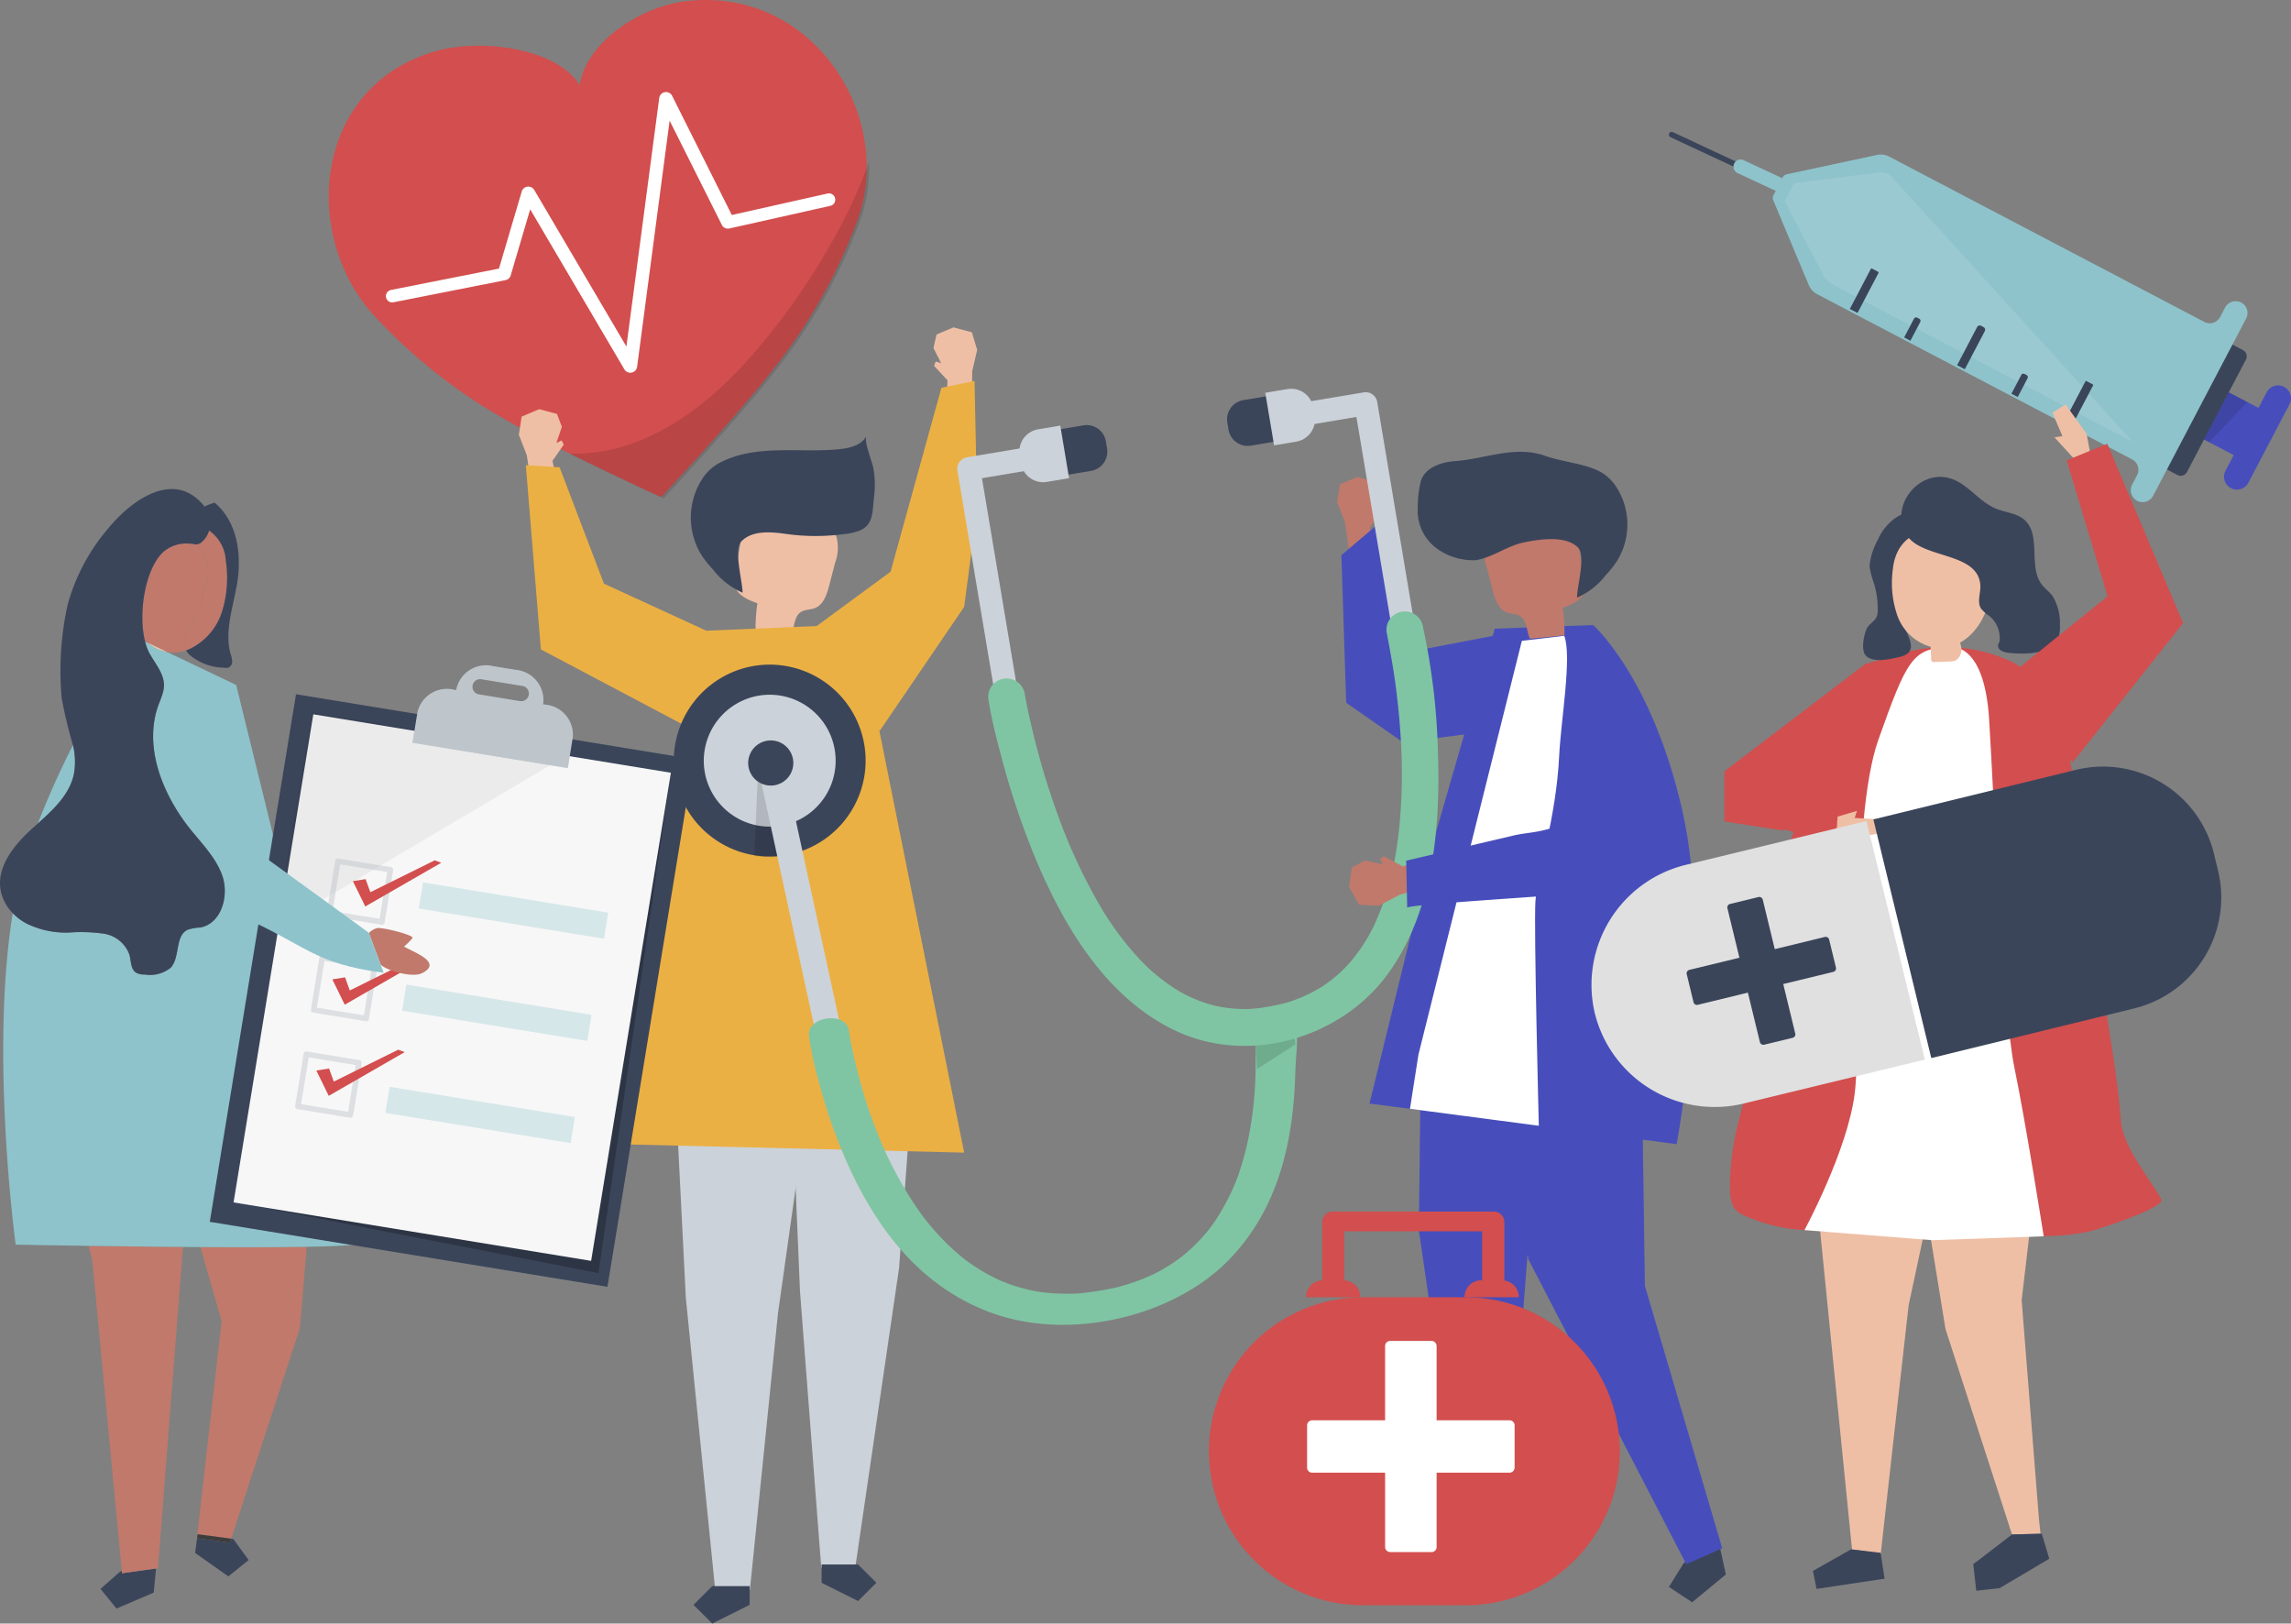 <svg xmlns="http://www.w3.org/2000/svg" width="246.331" height="174.552" viewBox="0 0 246.331 174.552">
  <rect x="0" y="0" width="246.331" height="174.552" fill="#808080" stroke="none"/>
  <g id="Group_3231" data-name="Group 3231" transform="translate(-55.445 -91.789)">
    <g id="Group_3051" data-name="Group 3051" transform="translate(90.793 91.789)">
      <g id="Group_3046" data-name="Group 3046" transform="translate(0 0)">
        <g id="Group_3045" data-name="Group 3045">
          <path id="Path_1507" data-name="Path 1507" d="M222.639,91.908c-5.08.582-10.843,4.495-11.5,9.06C208.794,97,200.6,95.887,195.686,97.283c-12.98,3.685-14.536,19.281-6.985,28.068a57.907,57.907,0,0,0,14.859,11.776c4.645,2.719,16.309,8.127,16.335,8.1.036.019,8.762-9.423,12.023-13.706a57.913,57.913,0,0,0,9.256-16.547C244.81,103.97,236.045,90.373,222.639,91.908Z" transform="translate(-184.158 -91.789)" fill="#d34e4e"/>
        </g>
      </g>
      <g id="Group_3048" data-name="Group 3048" transform="translate(25.888 17.433)" opacity="0.12" style="mix-blend-mode: multiply;isolation: isolate">
        <g id="Group_3047" data-name="Group 3047">
          <path id="Path_1508" data-name="Path 1508" d="M307.231,162.772A73.121,73.121,0,0,1,298.16,175.9c-3.385,3.887-7.535,7.511-12.512,9.432a18.424,18.424,0,0,1-7.226,1.269c4.851,2.415,10.081,4.831,10.1,4.81.036.019,8.762-9.423,12.023-13.706a57.9,57.9,0,0,0,9.255-16.547,16.65,16.65,0,0,0,.812-5.89A53.007,53.007,0,0,1,307.231,162.772Z" transform="translate(-278.422 -155.265)"/>
        </g>
      </g>
      <g id="Group_3050" data-name="Group 3050" transform="translate(6.142 9.891)">
        <g id="Group_3049" data-name="Group 3049">
          <path id="Path_1509" data-name="Path 1509" d="M254.031,138.716l-10.312,2.313-6.443-12.864a.739.739,0,0,0-1.36.269q-1.669,12.636-3.338,25.272l-.194,1.464-8.541-14.512-1.37-2.327a.746.746,0,0,0-1.321.1l-2.468,8.36-11.6,2.295a.677.677,0,1,0,.263,1.328l12.035-2.381a.721.721,0,0,0,.544-.449l2.115-7.164,8.762,14.888,1.37,2.327a.74.74,0,0,0,1.361-.269q1.669-12.636,3.338-25.272.08-.6.16-1.209l5.632,11.245a.723.723,0,0,0,.776.353l10.852-2.434A.677.677,0,1,0,254.031,138.716Z" transform="translate(-206.523 -127.806)" fill="#fff"/>
        </g>
      </g>
    </g>
    <g id="Group_3068" data-name="Group 3068" transform="translate(234.891 105.969)">
      <g id="Group_3052" data-name="Group 3052" transform="translate(0)">
        <path id="Path_1510" data-name="Path 1510" d="M721.012,149.256h0a.3.3,0,0,1-.4.144l-11.592-5.411a.3.3,0,0,1-.144-.4h0a.3.3,0,0,1,.4-.144l11.593,5.411A.3.3,0,0,1,721.012,149.256Z" transform="translate(-708.853 -143.421)" fill="#3b455a"/>
      </g>
      <g id="Group_3053" data-name="Group 3053" transform="translate(6.941 2.973)">
        <path id="Path_1511" data-name="Path 1511" d="M741.4,157.2l-.647,1.387-6.187-2.888a.765.765,0,0,1-.37-1.017h0a.765.765,0,0,1,1.017-.37Z" transform="translate(-734.126 -154.245)" fill="#8ec3cb"/>
      </g>
      <g id="Group_3067" data-name="Group 3067" transform="translate(11.166 2.436)">
        <g id="Group_3056" data-name="Group 3056" transform="translate(42.108 23.328)">
          <g id="Group_3054" data-name="Group 3054">
            <path id="Path_1512" data-name="Path 1512" d="M913.832,239.463l-.88,1.679-7.452-3.909-2.663,5.077,7.452,3.909-.881,1.679a1.387,1.387,0,0,0,2.457,1.289l4.424-8.434a1.387,1.387,0,1,0-2.457-1.289Z" transform="translate(-902.837 -237.233)" fill="#474ebb"/>
          </g>
          <g id="Group_3055" data-name="Group 3055" transform="translate(4.258 2.234)" opacity="0.12">
            <path id="Path_1513" data-name="Path 1513" d="M918.341,250.443,921,245.366,923,246.411l-4.11,4.318Z" transform="translate(-918.341 -245.366)"/>
          </g>
        </g>
        <g id="Group_3057" data-name="Group 3057" transform="translate(40.578 19.486)">
          <path id="Path_1514" data-name="Path 1514" d="M907.559,225.807l-6.337,12.081a.761.761,0,0,1-1.027.32l-2.929-1.536,7.044-13.429,2.929,1.536A.761.761,0,0,1,907.559,225.807Z" transform="translate(-897.265 -223.243)" fill="#3b455a"/>
        </g>
        <g id="Group_3066" data-name="Group 3066">
          <g id="Group_3058" data-name="Group 3058">
            <path id="Path_1515" data-name="Path 1515" d="M799.792,168.156a1.305,1.305,0,0,0-1.667.613l-.517.986a1.255,1.255,0,0,1-1.695.528l-33.875-17.769a1.972,1.972,0,0,0-1.329-.182l-9.7,2.078a.629.629,0,0,0-.427.325l-1,1.928a.63.63,0,0,0-.023.534l3.818,9.116a1.971,1.971,0,0,0,.9.985l33.878,17.771a1.254,1.254,0,0,1,.528,1.694l-.517.986a1.3,1.3,0,0,0,.443,1.72,1.276,1.276,0,0,0,1.8-.5l10-19.057A1.276,1.276,0,0,0,799.792,168.156Z" transform="translate(-749.512 -152.289)" fill="#8ec3cb"/>
          </g>
          <g id="Group_3059" data-name="Group 3059" transform="translate(1.341 1.922)" opacity="0.17">
            <path id="Path_1516" data-name="Path 1516" d="M765.631,159.541a2.118,2.118,0,0,0-1.235-.237l-8.785,1.1a.472.472,0,0,0-.371.242l-.8,1.535a.474.474,0,0,0,.014.442l4.1,7.816a2.12,2.12,0,0,0,.894.876l32.318,16.952Z" transform="translate(-754.393 -159.289)" fill="#dbe8eb"/>
          </g>
          <g id="Group_3065" data-name="Group 3065" transform="translate(8.284 12.245)">
            <g id="Group_3060" data-name="Group 3060" transform="translate(11.534 6.019)">
              <path id="Rectangle_241" data-name="Rectangle 241" d="M0,0H4.634a.317.317,0,0,1,.317.317v.3a.318.318,0,0,1-.318.318H0a0,0,0,0,1,0,0V0A0,0,0,0,1,0,0Z" transform="translate(0 4.385) rotate(-62.32)" fill="#3b455a"/>
            </g>
            <g id="Group_3061" data-name="Group 3061">
              <path id="Path_1517" data-name="Path 1517" d="M782.76,197.358l-2.259,4.307-.826-.433,2.259-4.307a.087.087,0,0,1,.118-.037l.672.352A.087.087,0,0,1,782.76,197.358Z" transform="translate(-779.675 -196.878)" fill="#3b455a"/>
            </g>
            <g id="Group_3062" data-name="Group 3062" transform="translate(23.067 12.1)">
              <path id="Path_1518" data-name="Path 1518" d="M866.754,241.417l-2.259,4.307-.826-.433,2.259-4.307a.087.087,0,0,1,.118-.037l.672.352A.087.087,0,0,1,866.754,241.417Z" transform="translate(-863.668 -240.937)" fill="#3b455a"/>
            </g>
            <g id="Group_3063" data-name="Group 3063" transform="translate(17.375 11.223)">
              <path id="Rectangle_242" data-name="Rectangle 242" d="M0,0H2.275a.261.261,0,0,1,.261.261V.505a.26.26,0,0,1-.26.26H0a0,0,0,0,1,0,0V0A0,0,0,0,1,0,0Z" transform="translate(0 2.245) rotate(-62.323)" fill="#3b455a"/>
            </g>
            <g id="Group_3064" data-name="Group 3064" transform="translate(5.841 5.173)">
              <path id="Rectangle_243" data-name="Rectangle 243" d="M0,0H2.275a.26.26,0,0,1,.26.26V.5a.261.261,0,0,1-.261.261H0a0,0,0,0,1,0,0V0A0,0,0,0,1,0,0Z" transform="translate(0 2.245) rotate(-62.325)" fill="#3b455a"/>
            </g>
          </g>
        </g>
      </g>
    </g>
    <g id="Group_3100" data-name="Group 3100" transform="translate(111.232 126.984)">
      <g id="Group_3074" data-name="Group 3074" transform="translate(29.215 79.466)">
        <g id="Group_3073" data-name="Group 3073">
          <g id="Group_3070" data-name="Group 3070">
            <g id="Group_3069" data-name="Group 3069">
              <path id="Path_1519" data-name="Path 1519" d="M378.056,511.406l-1.427,19.53L371.9,563.27h-3.634l-2.295-29.835L364.958,509.3Z" transform="translate(-364.958 -509.297)" fill="#ccd2d9"/>
            </g>
          </g>
          <g id="Group_3072" data-name="Group 3072" transform="translate(3.332 53.54)">
            <g id="Group_3071" data-name="Group 3071">
              <path id="Path_1520" data-name="Path 1520" d="M377.092,704.25v1.965l3.929,1.965,1.965-1.965-1.965-1.965Z" transform="translate(-377.092 -704.25)" fill="#3b455a"/>
            </g>
          </g>
        </g>
      </g>
      <g id="Group_3080" data-name="Group 3080" transform="translate(16.574 74.659)">
        <g id="Group_3079" data-name="Group 3079">
          <g id="Group_3076" data-name="Group 3076">
            <g id="Group_3075" data-name="Group 3075">
              <path id="Path_1521" data-name="Path 1521" d="M318.929,494.107l1.381,27.376,3.162,31.428h3.722l3.025-29.776,4.419-31.341Z" transform="translate(-318.929 -491.794)" fill="#ccd2d9"/>
            </g>
          </g>
          <g id="Group_3078" data-name="Group 3078" transform="translate(2.207 60.674)">
            <g id="Group_3077" data-name="Group 3077">
              <path id="Path_1522" data-name="Path 1522" d="M333,712.721v2.013l-4.025,2.012-2.012-2.012,2.012-2.013Z" transform="translate(-326.963 -712.721)" fill="#3b455a"/>
            </g>
          </g>
        </g>
      </g>
      <g id="Group_3085" data-name="Group 3085" transform="translate(18.49 11.666)">
        <g id="Group_3082" data-name="Group 3082" transform="translate(4.671 7.796)">
          <g id="Group_3081" data-name="Group 3081">
            <path id="Path_1523" data-name="Path 1523" d="M349.009,304.427l-3.809-.373a19.106,19.106,0,0,1,.2-3.042c-1.058-.371-2.282-.927-2.468-2.033a3.167,3.167,0,0,1,.061-1.053q.37-2.159.74-4.318a3.864,3.864,0,0,1,.446-1.437,3.24,3.24,0,0,1,2.268-1.23,7.885,7.885,0,0,1,6.387,1.547,3.455,3.455,0,0,1,1.08,1.421,4.686,4.686,0,0,1-.153,2.736l-.65,2.487c-.249.954-.609,2.037-1.526,2.4-.487.19-1.063.136-1.5.417C349.307,302.44,349.413,303.6,349.009,304.427Z" transform="translate(-342.911 -290.811)" fill="#efbfa5"/>
          </g>
        </g>
        <g id="Group_3084" data-name="Group 3084">
          <g id="Group_3083" data-name="Group 3083">
            <path id="Path_1524" data-name="Path 1524" d="M345.589,269.118a10.262,10.262,0,0,0-.072-3.3c-.143-.675-1.005-2.8-.743-3.4-.49,1.039-1.814,1.326-2.957,1.441-4.286.428-9.068-.632-13.008,1.568a5.086,5.086,0,0,0-1.74,1.721,7.664,7.664,0,0,0-.01,8.1,10.952,10.952,0,0,0,1.195,1.5,8.215,8.215,0,0,0,3.213,2.535c.028-1.106-.984-4.592-.136-5.5,1.19-1.274,3.356-1.026,4.9-.805a22.744,22.744,0,0,0,5.923.031,6.99,6.99,0,0,0,1.9-.4c1.435-.6,1.384-1.932,1.513-3.293Q345.578,269.225,345.589,269.118Z" transform="translate(-325.904 -262.422)" fill="#3b455a"/>
          </g>
        </g>
      </g>
      <g id="Group_3091" data-name="Group 3091" transform="translate(0 8.797)">
        <g id="Group_3088" data-name="Group 3088">
          <g id="Group_3087" data-name="Group 3087">
            <g id="Group_3086" data-name="Group 3086">
              <path id="Path_1525" data-name="Path 1525" d="M262.658,259.889l-.462-2.365,1.214-1.744-.239-.445-.56.272.593-1.736-.528-1.392-1.916-.506-1.882.8-.3,1.955.854,2.192.492,3.264Z" transform="translate(-258.578 -251.974)" fill="#efbfa5"/>
            </g>
          </g>
        </g>
        <g id="Group_3090" data-name="Group 3090" transform="translate(0.75 6.02)">
          <g id="Group_3089" data-name="Group 3089">
            <path id="Path_1526" data-name="Path 1526" d="M264.941,274.12l-3.631-.227,1.621,19.81,15.413,8.152,3.551-9.621-12.185-5.6Z" transform="translate(-261.31 -273.894)" fill="#ebb044"/>
          </g>
        </g>
      </g>
      <g id="Group_3097" data-name="Group 3097" transform="translate(31.313 0)">
        <g id="Group_3094" data-name="Group 3094" transform="translate(13.266)">
          <g id="Group_3093" data-name="Group 3093">
            <g id="Group_3092" data-name="Group 3092">
              <path id="Path_1527" data-name="Path 1527" d="M422.29,228.047l.123-2.406-1.448-1.555.174-.474.592.19-.832-1.635.326-1.453,1.825-.771,1.977.53.574,1.893-.536,2.291-.026,3.3Z" transform="translate(-420.898 -219.943)" fill="#efbfa5"/>
            </g>
          </g>
        </g>
        <g id="Group_3096" data-name="Group 3096" transform="translate(0 5.757)">
          <g id="Group_3095" data-name="Group 3095">
            <path id="Path_1528" data-name="Path 1528" d="M386.717,241.644l3.562-.738.282,13.705-1.4,10.593-9.109,13.369-7.458-10.79,8.659-6.364Z" transform="translate(-372.595 -240.906)" fill="#ebb044"/>
          </g>
        </g>
      </g>
      <g id="Group_3099" data-name="Group 3099" transform="translate(9.15 32.099)">
        <g id="Group_3098" data-name="Group 3098">
          <path id="Path_1529" data-name="Path 1529" d="M315.022,336.823l-12.034.51-6.074,23.121L291.9,392.507l38.729.942-9.109-45.3Z" transform="translate(-291.897 -336.823)" fill="#ebb044"/>
        </g>
      </g>
    </g>
    <g id="Group_3117" data-name="Group 3117" transform="translate(199.22 140.363)">
      <g id="Group_3104" data-name="Group 3104" transform="translate(0 2.713)">
        <g id="Group_3102" data-name="Group 3102">
          <g id="Group_3101" data-name="Group 3101">
            <path id="Path_1530" data-name="Path 1530" d="M582.929,286.273l-.443-2.311,1.192-1.7-.232-.435-.547.263.586-1.693-.51-1.361-1.868-.5-1.841.779-.3,1.908.826,2.143.469,3.189Z" transform="translate(-578.965 -278.537)" fill="#c1796b"/>
          </g>
        </g>
        <g id="Group_3103" data-name="Group 3103" transform="translate(0.451 5.311)">
          <path id="Path_1531" data-name="Path 1531" d="M584.244,297.875l-3.635,3.089.516,15.866,6.115,4.259,11.686-1.5-1.559-10.041-9.761,1.88Z" transform="translate(-580.608 -297.875)" fill="#474ebb"/>
        </g>
      </g>
      <g id="Group_3111" data-name="Group 3111" transform="translate(8.781 53.752)">
        <g id="Group_3107" data-name="Group 3107" transform="translate(9.099 0.386)">
          <g id="Group_3105" data-name="Group 3105" transform="translate(17.791 62.37)">
            <path id="Path_1532" data-name="Path 1532" d="M714.514,694.986l.457,2.1-3.622,2.986-2.5-1.652,1.582-2.541,3.622-2.985Z" transform="translate(-708.853 -692.89)" fill="#3b455a"/>
          </g>
          <g id="Group_3106" data-name="Group 3106">
            <path id="Path_1533" data-name="Path 1533" d="M654.857,465.787l4.041,9.32.381,26.221,8.31,28.2-3.864,1.714L646.767,498.5l-1.93-10.373-.767-21.846Z" transform="translate(-644.07 -465.787)" fill="#474ebb"/>
          </g>
        </g>
        <g id="Group_3110" data-name="Group 3110">
          <g id="Group_3108" data-name="Group 3108">
            <path id="Path_1534" data-name="Path 1534" d="M611.257,466.857l-.318,27.479,5.178,35.43H620.1l2.515-32.692,5.449-32.692Z" transform="translate(-610.94 -464.383)" fill="#474ebb"/>
          </g>
          <g id="Group_3109" data-name="Group 3109" transform="translate(2.678 64.91)">
            <path id="Path_1535" data-name="Path 1535" d="M627.15,700.735v2.153l-4.306,2.153-2.153-2.153,2.153-2.153Z" transform="translate(-620.691 -700.735)" fill="#3a332d"/>
          </g>
        </g>
      </g>
      <g id="Group_3112" data-name="Group 3112" transform="translate(3.471 18.625)">
        <path id="Path_1536" data-name="Path 1536" d="M605.072,336.87l10.576-.392s6.327,5.552,9.6,19.978c3.33,14.69-.615,35.837-.615,35.837s-28.376-3.782-33.028-4.366l7.1-29Z" transform="translate(-591.602 -336.478)" fill="#474ebb"/>
      </g>
      <g id="Group_3115" data-name="Group 3115" transform="translate(8.661 0)">
        <g id="Group_3113" data-name="Group 3113" transform="translate(7.147 6.852)">
          <path id="Path_1537" data-name="Path 1537" d="M641.446,306.854l3.706-.362a18.653,18.653,0,0,0-.2-2.959c1.03-.361,2.22-.9,2.4-1.978a3.067,3.067,0,0,0-.059-1.024q-.36-2.1-.72-4.2a3.759,3.759,0,0,0-.434-1.4,3.151,3.151,0,0,0-2.207-1.2,7.673,7.673,0,0,0-6.213,1.5,3.358,3.358,0,0,0-1.051,1.382,4.555,4.555,0,0,0,.149,2.661l.632,2.419c.242.927.592,1.982,1.485,2.331.474.185,1.034.132,1.463.406C641.157,304.921,641.053,306.047,641.446,306.854Z" transform="translate(-636.523 -293.608)" fill="#c1796b"/>
        </g>
        <g id="Group_3114" data-name="Group 3114">
          <path id="Path_1538" data-name="Path 1538" d="M610.5,274.762a11.931,11.931,0,0,1,.3-2.807c.33-1.5,2.1-2.18,3.64-2.287,3.318-.23,6.52-1.734,9.76-.573,1.852.664,4.339.823,6.016,1.759a4.949,4.949,0,0,1,1.693,1.674,7.456,7.456,0,0,1,.01,7.884,10.658,10.658,0,0,1-1.162,1.461,7.986,7.986,0,0,1-3.126,2.466c-.027-1.076.957-4.467.132-5.35-1.309-1.4-4.274-.916-5.9-.574-1.774.373-3.358,1.627-5.117,1.894a6.632,6.632,0,0,1-3.956-1.087A5.031,5.031,0,0,1,610.5,274.762Z" transform="translate(-610.5 -268.66)" fill="#3b455a"/>
        </g>
      </g>
      <g id="Group_3116" data-name="Group 3116" transform="translate(7.827 19.778)">
        <path id="Path_1539" data-name="Path 1539" d="M619.495,341.222,608.375,385.7l-.911,5.833,13.853,1.823s-.547-21.3-.365-24.137,2.237-8.982,2.552-15.6c.182-3.828,1.4-10.7.547-12.942Z" transform="translate(-607.464 -340.675)" fill="#fff"/>
      </g>
    </g>
    <g id="Group_3129" data-name="Group 3129" transform="translate(55.445 144.379)">
      <g id="Group_3118" data-name="Group 3118" transform="translate(10.809 116.055)">
        <path id="Path_1540" data-name="Path 1540" d="M100.77,705.866l-.057.6-.19,1.977-4,1.715L94.8,708.045l2.1-1.846.193-.083.023.246Z" transform="translate(-94.804 -705.866)" fill="#3b455a"/>
      </g>
      <g id="Group_3119" data-name="Group 3119" transform="translate(9.54 81.355)">
        <path id="Path_1541" data-name="Path 1541" d="M97.622,614.187l-.2.027H97.2l-3.439.5-3.192-33.62-.39-1.577c2.994.044,6.553.088,10.138.117Z" transform="translate(-90.183 -579.514)" fill="#c1796b"/>
      </g>
      <g id="Group_3120" data-name="Group 3120" transform="translate(21.168 81.454)">
        <path id="Path_1542" data-name="Path 1542" d="M144.339,579.876l-.737,8.736-7.389,22.649-3.61-.48-.059.443-.02,0,2.66-23.341-2.278-7.973C137.1,579.932,141.2,579.932,144.339,579.876Z" transform="translate(-132.524 -579.876)" fill="#c1796b"/>
      </g>
      <g id="Group_3121" data-name="Group 3121" transform="translate(20.98 112.802)">
        <path id="Path_1543" data-name="Path 1543" d="M135.716,694.058l.227.03,1.651,2.266-2.186,1.756-3.57-2.522.208-1.569,3.528.469Z" transform="translate(-131.839 -694.021)" fill="#3b455a"/>
      </g>
      <g id="Group_3122" data-name="Group 3122" transform="translate(21.189 112.359)">
        <path id="Path_1544" data-name="Path 1544" d="M136.267,692.888l-.141.432-3.528-.469.059-.443Z" transform="translate(-132.598 -692.408)" fill="#3e3d3b"/>
      </g>
      <g id="Group_3123" data-name="Group 3123" transform="translate(4.062 27.52)">
        <path id="Path_1545" data-name="Path 1545" d="M74.118,386.628c-.464,2.186-2.194,3.789-3.883,5.306a92.055,92.055,0,0,1,3.783-8.446A7.458,7.458,0,0,1,74.118,386.628Z" transform="translate(-70.235 -383.489)" fill="#8ec3cb"/>
      </g>
      <g id="Group_3124" data-name="Group 3124" transform="translate(0.347 16.378)">
        <path id="Path_1546" data-name="Path 1546" d="M58.047,407.761s3.264.065,7.855.132c2.994.044,6.553.088,10.138.117l1.872.013c4.191.026,8.289.025,11.433-.03,2.376-.042,4.207-.115,5.12-.232L86.8,368.109l-.03-.122-2.039-8.3-2.973-12.1-7.412-3.532a4.305,4.305,0,0,1-2.115-1.008l-.269-.128a5.97,5.97,0,0,0,.315.941q.076.175.163.333c.618,1.127,1.574,2.185,1.551,3.47a3.045,3.045,0,0,1-.1.7,11.764,11.764,0,0,1-.436,1.231c-1.645,4.309.164,9.173,2.839,12.814,1.37,1.864,3.18,3.481,3.961,5.659a4.814,4.814,0,0,1,.255,1.18c.182,1.963-.743,4.1-2.633,4.421a5.1,5.1,0,0,0-1.327.236c-1.4.649-.793,2.939-1.827,4.081a3.523,3.523,0,0,1-2.792.735,1.8,1.8,0,0,1-.942-.2c-.581-.379-.525-1.223-.7-1.9a3.491,3.491,0,0,0-2.755-2.287,17.381,17.381,0,0,0-3.76-.124,9.611,9.611,0,0,1-4.561-.971,5.966,5.966,0,0,1-1.478-1.115C55.258,387.269,58.047,407.761,58.047,407.761Z" transform="translate(-56.709 -342.916)" fill="#8ec3cb"/>
      </g>
      <g id="Group_3125" data-name="Group 3125" transform="translate(15.31 5.852)">
        <path id="Path_1547" data-name="Path 1547" d="M111.443,314.961c-.7-3.01.058-7.765,2.07-9.54a3.824,3.824,0,0,1,2.7-.832c.477,0,.636.119.882.076a4.876,4.876,0,0,1,1.16,3.256c-.078.937-.617,1.651-.661,2.658-.086,1.832-2.705,3.671-1.7,5.49a4.309,4.309,0,0,1-2.035.182l-2.115-1.008Q111.592,315.109,111.443,314.961Z" transform="translate(-111.19 -304.59)" fill="#c1796b"/>
      </g>
      <g id="Group_3126" data-name="Group 3126" transform="translate(15.869 16.506)">
        <path id="Path_1548" data-name="Path 1548" d="M115.342,344.391a4.308,4.308,0,0,1-2.115-1.008Z" transform="translate(-113.227 -343.383)" fill="#e1cfb5"/>
      </g>
      <g id="Group_3127" data-name="Group 3127" transform="translate(19.789 4.451)">
        <path id="Path_1549" data-name="Path 1549" d="M129.43,306.879c.043-1.006.583-1.721.661-2.658a4.876,4.876,0,0,0-1.16-3.256,1.21,1.21,0,0,0,.42-.185,2.709,2.709,0,0,0,.852-1.292,4.234,4.234,0,0,1,1.8,3.286,12.263,12.263,0,0,1-.405,5.4,6.68,6.68,0,0,1-3.577,4.089c-.1.038-.195.072-.291.1C126.725,310.55,129.344,308.711,129.43,306.879Z" transform="translate(-127.501 -299.488)" fill="#c1796b"/>
      </g>
      <g id="Group_3128" data-name="Group 3128">
        <path id="Path_1550" data-name="Path 1550" d="M55.507,326.385a4.758,4.758,0,0,0,1.31,2.48q.08-.487.166-.965-.087.479-.166.965a5.975,5.975,0,0,0,1.478,1.115,9.614,9.614,0,0,0,4.561.971,17.385,17.385,0,0,1,3.76.124,3.491,3.491,0,0,1,2.755,2.287c.171.672.115,1.516.7,1.9a1.8,1.8,0,0,0,.942.2,3.522,3.522,0,0,0,2.792-.735c1.034-1.142.43-3.432,1.827-4.081a5.1,5.1,0,0,1,1.327-.236c1.89-.32,2.815-2.458,2.633-4.421a4.809,4.809,0,0,0-.255-1.18c-.781-2.178-2.59-3.8-3.961-5.66-2.675-3.641-4.484-8.505-2.839-12.814a11.707,11.707,0,0,0,.436-1.231,3.03,3.03,0,0,0,.1-.7c.024-1.285-.932-2.343-1.551-3.47q-.087-.158-.163-.333a5.973,5.973,0,0,1-.315-.941q-.019-.077-.038-.154a7.48,7.48,0,0,1-1.409-8.036q.106-.224.226-.438-.119.215-.226.438a7.48,7.48,0,0,0,1.409,8.036c-.695-3.01.058-7.765,2.071-9.54a3.824,3.824,0,0,1,2.7-.832c.477,0,.636.119.882.076a1.206,1.206,0,0,0,.42-.186,2.705,2.705,0,0,0,.852-1.292,4.233,4.233,0,0,1,1.8,3.286,12.262,12.262,0,0,1-.405,5.4,6.679,6.679,0,0,1-3.577,4.09c-.1.038-.195.072-.291.1a2.385,2.385,0,0,0,.326.452,5.893,5.893,0,0,0,3.747,1.42,1,1,0,0,0,.491-.019.7.7,0,0,0,.387-.666,2.863,2.863,0,0,0-.171-.8c-.787-2.741.607-5.872.84-8.636s-.337-5.76-2.551-7.624a5.954,5.954,0,0,0-1.089.419c-.035-.046-.07-.091-.107-.136-3.2-3.848-7.729-.559-10.162,2.38a21.282,21.282,0,0,0-4.446,8.277,33.175,33.175,0,0,0-.653,10.038,49.221,49.221,0,0,0,1.214,5.079,7.458,7.458,0,0,1,.1,3.139c-.464,2.186-2.194,3.789-3.883,5.306q-.231.592-.459,1.2t-.453,1.234q-.145.4-.281.82.136-.417.281-.82.225-.626.453-1.234t.459-1.2c-.234.21-.467.419-.7.626C56.93,321.585,55.079,323.878,55.507,326.385ZM72.356,288.3a7.488,7.488,0,0,1,.766-.445A7.488,7.488,0,0,0,72.356,288.3Z" transform="translate(-55.445 -283.281)" fill="#3b455a"/>
      </g>
    </g>
    <g id="Group_3149" data-name="Group 3149" transform="translate(240.855 143.057)">
      <g id="Group_3148" data-name="Group 3148" transform="translate(0 0)">
        <g id="Group_3132" data-name="Group 3132" transform="translate(19.56 61.154)">
          <g id="Group_3130" data-name="Group 3130">
            <path id="Path_1551" data-name="Path 1551" d="M801.79,506.888l15.619-5.744-3.219,27.362,1.865,23.606.165,1.5h0l-3.069.081h0L806,531.6l-3.642-22.4h0Z" transform="translate(-801.79 -501.144)" fill="#efbfa5"/>
          </g>
          <g id="Group_3131" data-name="Group 3131" transform="translate(7.199 52.469)">
            <path id="Path_1552" data-name="Path 1552" d="M832.164,692.278l3.2-.081.816,2.7-.081.024.02,0-5.283,3.13-2.512.279L828,695.459l.679-.5Z" transform="translate(-828.002 -692.197)" fill="#3b455a"/>
          </g>
        </g>
        <g id="Group_3135" data-name="Group 3135" transform="translate(8.921 63.868)">
          <g id="Group_3133" data-name="Group 3133">
            <path id="Path_1553" data-name="Path 1553" d="M763.051,514.525l4.8,47.948,3.088.454,3-26.709,5.384-25.193Z" transform="translate(-763.051 -511.024)" fill="#efbfa5"/>
          </g>
          <g id="Group_3134" data-name="Group 3134" transform="translate(0.6 51.436)">
            <path id="Path_1554" data-name="Path 1554" d="M769.332,698.316l-4.095,2.322.384,1.932,7.317-1.1-.43-2.784Z" transform="translate(-765.237 -698.316)" fill="#3b455a"/>
          </g>
        </g>
        <g id="Group_3141" data-name="Group 3141" transform="translate(0 18.276)">
          <g id="Group_3137" data-name="Group 3137" transform="translate(0.591 0.04)">
            <g id="Group_3136" data-name="Group 3136">
              <path id="Path_1555" data-name="Path 1555" d="M733.725,405.977c-.989-.686-1.01-1.881-1.008-3.078a29.912,29.912,0,0,1,.922-6.728,101.061,101.061,0,0,0,2.582-14.34,75,75,0,0,1,5.6-22.927l1.4-3.728q.417-.727.867-1.437c1.746-2.74,4.778-7.4,8.021-8.159l.2-.046a16.861,16.861,0,0,1,10.858,1.257,10.737,10.737,0,0,1,1.621,1.15c1.507,1.215,2.735,1.873,3.385,3.725a33.831,33.831,0,0,1,1.006,5.029c.631,3.385,1.008,6.811,1.513,10.216.946,6.385,1.749,12.791,2.761,19.167.521,3.281,1.045,6.568,1.291,9.884.218,2.931,2.862,5.908,4.348,8.535.517.914-6.91,3.283-7.575,3.438-3.081.717-6.358.534-9.534.548q-10.44.047-20.865-.643a17.966,17.966,0,0,1-7.2-1.743C733.848,406.059,733.785,406.019,733.725,405.977Z" transform="translate(-732.717 -345.16)" fill="#d34e4e"/>
            </g>
          </g>
          <g id="Group_3138" data-name="Group 3138" transform="translate(8.608)">
            <path id="Path_1556" data-name="Path 1556" d="M777.306,345.056s3.92-1.058,4.462,7.788,1.445,31.231,2.708,37.369,3.159,18.177,3.159,18.177l-12.005.417-13.72-1.083s4.693-8.665,5.416-14.8-.542-29.245,2.527-37.91S773.566,345.212,777.306,345.056Z" transform="translate(-761.91 -345.016)" fill="#fff"/>
          </g>
          <g id="Group_3140" data-name="Group 3140" transform="translate(0 0.425)">
            <g id="Group_3139" data-name="Group 3139">
              <path id="Path_1557" data-name="Path 1557" d="M736.827,365.882l-6.261-.966v-5.393l15.107-11.513,4.874-1.444-2.347,6.318Z" transform="translate(-730.566 -346.565)" fill="#d34e4e"/>
            </g>
          </g>
        </g>
        <g id="Group_3146" data-name="Group 3146" transform="translate(14.916 3.809)">
          <g id="Group_3144" data-name="Group 3144">
            <g id="Group_3142" data-name="Group 3142">
              <path id="Path_1558" data-name="Path 1558" d="M788.5,299.835c-.593,1.781.265,3.68,1.019,5.3.668,1.439.9,2.387-.8,2.775-.956.219-2.652.627-3.491-.1-.635-.554-.278-2.267.031-2.947.236-.519.86-.783,1.082-1.309a1.835,1.835,0,0,0,.108-.693,9.545,9.545,0,0,0-.392-2.843,9.7,9.7,0,0,1-.492-1.889,7.241,7.241,0,0,1,.935-2.906c.651-1.61,2.918-3.771,4.816-2.506a2.773,2.773,0,0,1,.894,1.249,2.3,2.3,0,0,1,.249.889c.015,1.236-1.114,1.445-1.894,2.034A6.188,6.188,0,0,0,788.5,299.835Z" transform="translate(-784.879 -292.336)" fill="#3b455a"/>
            </g>
            <g id="Group_3143" data-name="Group 3143" transform="translate(3.109 1.914)">
              <path id="Path_1559" data-name="Path 1559" d="M800.321,311.841a5.353,5.353,0,0,1-3.552-3.344,10.724,10.724,0,0,1-.48-5c.569-5.6,7.536-5.241,9.895-.948C808.239,306.285,805.108,312.969,800.321,311.841Z" transform="translate(-796.199 -299.306)" fill="#efbfa5"/>
            </g>
          </g>
          <g id="Group_3145" data-name="Group 3145" transform="translate(7.198 12.451)">
            <path id="Path_1560" data-name="Path 1560" d="M811.123,339.067q.041.957.083,1.914a.293.293,0,0,0,.378.337l1.559-.054a1.7,1.7,0,0,0,.753-.143,1.431,1.431,0,0,0,.52-1.5,4.84,4.84,0,0,1-.161-1.674c-1.074.529-2.093-.666-3.167-.137Z" transform="translate(-811.089 -337.672)" fill="#efbfa5"/>
          </g>
        </g>
        <g id="Group_3147" data-name="Group 3147" transform="translate(19.016)">
          <path id="Path_1561" data-name="Path 1561" d="M805.186,278.669c1.829.621,3,2.472,4.787,3.21,1.024.424,2.235.478,3.07,1.206,1.872,1.631.367,5.055,1.905,7,.32.405.751.712,1.072,1.116a5.482,5.482,0,0,1,.845,3.174,3.485,3.485,0,0,1-.027.775c-.24,2.567-3.968,2.4-5.448,2.24-1.625-.181-1.083-1.083-1.083-1.083l.059-.072a3.108,3.108,0,0,0-1.092-2.818,3.805,3.805,0,0,1-.877-.77c-.481-.734-.022-1.708-.093-2.583-.285-3.525-6.2-2.77-7.871-5.28C798.385,281.708,801.731,277.5,805.186,278.669Z" transform="translate(-799.807 -278.468)" fill="#3b455a"/>
        </g>
      </g>
    </g>
    <g id="Group_3154" data-name="Group 3154" transform="translate(270.206 135.258)">
      <g id="Group_3151" data-name="Group 3151" transform="translate(5.927 0)">
        <g id="Group_3150" data-name="Group 3150">
          <path id="Path_1562" data-name="Path 1562" d="M862.683,253.241l-2.265-3.169-1.4.909,1.071,2.514-.86.123,2.269,2.476,1.579-.749Z" transform="translate(-859.021 -250.071)" fill="#efbfa5"/>
        </g>
      </g>
      <g id="Group_3153" data-name="Group 3153" transform="translate(0 4.243)">
        <g id="Group_3152" data-name="Group 3152">
          <path id="Path_1563" data-name="Path 1563" d="M837.44,291.49l11.849-9.57-4.4-14.621,4.37-1.779,8.147,19.279-11.864,14.968Z" transform="translate(-837.44 -265.521)" fill="#d34e4e"/>
        </g>
      </g>
    </g>
    <g id="Group_3155" data-name="Group 3155" transform="translate(252.12 178.968)">
      <path id="Path_1564" data-name="Path 1564" d="M773.488,412.235l3.539-.585-.184-1.523-2.512-.136.247-.761-2.967.87-.022,1.609Z" transform="translate(-771.588 -409.229)" fill="#efbfa5"/>
    </g>
    <g id="Group_3157" data-name="Group 3157" transform="translate(240.855 176.25)">
      <g id="Group_3156" data-name="Group 3156">
        <path id="Path_1565" data-name="Path 1565" d="M734.119,399.331l-.019.308,8.66,2.649-.208,3.191L730.566,402.4Z" transform="translate(-730.566 -399.331)" fill="#d34e4e"/>
      </g>
    </g>
    <g id="Group_3165" data-name="Group 3165" transform="translate(185.432 222.048)">
      <g id="Group_3164" data-name="Group 3164" transform="translate(0)">
        <g id="Group_3163" data-name="Group 3163">
          <g id="Group_3161" data-name="Group 3161">
            <g id="Group_3160" data-name="Group 3160">
              <g id="Group_3158" data-name="Group 3158" transform="translate(0 9.211)">
                <path id="Rectangle_244" data-name="Rectangle 244" d="M16.556,0H27.619A16.556,16.556,0,0,1,44.175,16.556v0A16.557,16.557,0,0,1,27.618,33.112H16.557A16.557,16.557,0,0,1,0,16.556v0A16.556,16.556,0,0,1,16.556,0Z" fill="#d34e4e"/>
              </g>
              <g id="Group_3159" data-name="Group 3159" transform="translate(10.44)">
                <path id="Path_1566" data-name="Path 1566" d="M588.1,573.5v-6.349a1.148,1.148,0,0,0-1.191-1.061H569.7a1.148,1.148,0,0,0-1.191,1.061v6.334a1.8,1.8,0,0,0-1.735,1.816h5.836a1.8,1.8,0,0,0-1.719-1.815v-5.274h14.821v5.27H585.6a1.8,1.8,0,0,0-1.786,1.818h5.836A1.807,1.807,0,0,0,588.1,573.5Z" transform="translate(-566.776 -566.092)" fill="#d34e4e"/>
              </g>
            </g>
          </g>
          <g id="Group_3162" data-name="Group 3162" transform="translate(10.554 13.904)">
            <path id="Path_1567" data-name="Path 1567" d="M588.962,625.254h-7.847v-7.986a.552.552,0,0,0-.539-.548h-4.46a.551.551,0,0,0-.539.548v7.986H567.73a.552.552,0,0,0-.539.548v4.538a.51.51,0,0,0,.155.384.492.492,0,0,0,.384.164h7.848v7.986a.551.551,0,0,0,.539.548h4.46a.494.494,0,0,0,.377-.157.51.51,0,0,0,.162-.391v-7.986h7.847a.552.552,0,0,0,.539-.548V625.8A.552.552,0,0,0,588.962,625.254Z" transform="translate(-567.191 -616.72)" fill="#fff"/>
          </g>
        </g>
      </g>
    </g>
    <g id="Group_3198" data-name="Group 3198" transform="translate(127.892 133.587)">
      <g id="Group_3197" data-name="Group 3197" transform="translate(0 0)">
        <g id="Group_3187" data-name="Group 3187">
          <g id="Group_3171" data-name="Group 3171" transform="translate(0 29.656)">
            <g id="Group_3166" data-name="Group 3166">
              <path id="Path_1568" data-name="Path 1568" d="M319.48,364.51a10.315,10.315,0,1,0,7.886-12.305A10.333,10.333,0,0,0,319.48,364.51Z" transform="translate(-319.242 -351.969)" fill="#3b455a"/>
            </g>
            <g id="Group_3167" data-name="Group 3167" transform="translate(3.226 3.237)">
              <path id="Path_1569" data-name="Path 1569" d="M331.153,372.376a7.09,7.09,0,1,0,5.42-8.458A7.1,7.1,0,0,0,331.153,372.376Z" transform="translate(-330.989 -363.755)" fill="#ccd2d9"/>
            </g>
            <g id="Group_3168" data-name="Group 3168" transform="translate(9.879 14.278)">
              <rect id="Rectangle_245" data-name="Rectangle 245" width="2.764" height="32.999" transform="translate(9.704 32.248) rotate(167.749)" fill="#ccd2d9"/>
            </g>
            <g id="Group_3169" data-name="Group 3169" transform="translate(8 8.154)">
              <path id="Path_1570" data-name="Path 1570" d="M348.428,384.611a2.427,2.427,0,1,0,1.856-2.9A2.432,2.432,0,0,0,348.428,384.611Z" transform="translate(-348.372 -381.66)" fill="#3b455a"/>
            </g>
            <g id="Group_3170" data-name="Group 3170" transform="translate(8.66 12.564)" opacity="0.13">
              <path id="Path_1571" data-name="Path 1571" d="M351.555,397.965l1.7,7.861a12.454,12.454,0,0,1-2.482-.1l.347-8.007Z" transform="translate(-350.777 -397.716)"/>
            </g>
          </g>
          <g id="Group_3173" data-name="Group 3173" transform="translate(14.525 67.154)">
            <g id="Group_3172" data-name="Group 3172">
              <path id="Path_1572" data-name="Path 1572" d="M421.8,488.746c-.6.107-1.114.624-1.78.56.149.948-.188-1.254-.1-.3q.186,1.921.233,3.857.026,1.1,0,2.2c0,.126-.029.813-.007.294-.008.193-.015.386-.025.579q-.027.558-.069,1.117a38.391,38.391,0,0,1-.662,4.858c-.168.82-.367,1.639-.6,2.453q-.185.64-.4,1.276c-.061.181-.127.361-.191.542-.012.034-.033.089-.049.132l-.04.1a23.436,23.436,0,0,1-2.4,4.555c-.122.178-.25.355-.379.531.133-.185-.2.263-.272.347q-.371.459-.778.9a20.25,20.25,0,0,1-1.842,1.749c.125-.11-.4.307-.493.378q-.283.207-.576.405-.531.359-1.094.687-.379.221-.771.427c-.088.046-.178.089-.265.136l-.025.014-.027.012c-.424.186-.841.378-1.275.548q-.818.321-1.668.581-.357.109-.719.208l-.324.086-.021,0a33.446,33.446,0,0,1-3.5.584c-.338.034-.675.057-1.013.081l-.066,0-.04,0-.227.011.136-.007-.132,0c-.509,0-1.015,0-1.521-.021q-.813-.04-1.612-.141c-.225-.029-.446-.065-.669-.1l-.015,0-.034-.008c-.095-.021-.193-.038-.288-.058a19.149,19.149,0,0,1-2.747-.788c-.132-.049-.946-.4-.434-.165-.189-.085-.38-.167-.566-.254q-.593-.278-1.156-.589a21.371,21.371,0,0,1-2.155-1.376c-.054-.04-.124-.092-.157-.118-.1-.083-.211-.165-.314-.249q-.234-.189-.462-.384-.485-.413-.941-.846a25.97,25.97,0,0,1-1.829-1.926q-.455-.53-.88-1.077c-.08-.1-.371-.5-.208-.271-.116-.16-.233-.319-.347-.48a41.127,41.127,0,0,1-4.71-8.954q-.416-1.069-.784-2.151c-.065-.19-.127-.38-.191-.57l-.015-.046-.027-.088c-.1-.328-.205-.657-.3-.987q-.51-1.708-.912-3.44c-.247-1.061-.48-2.129-.633-3.206-.3-2.121-4.588-1.512-4.287.606.011.075.024.149.034.224a38.642,38.642,0,0,0,1.055,4.807,56.557,56.557,0,0,0,3.14,8.882c2.868,6.29,7.4,12.94,15.456,15.855,8.443,3.053,19.549.36,25.449-5.708,5.575-5.734,6.937-13.226,7.148-19.952.1-3.241.438-3.378-.111-6.572A11.6,11.6,0,0,1,421.8,488.746Zm-16.576,29.23c.3-.077.111-.026,0,0Zm12.915-11.613Z" transform="translate(-372.131 -488.511)" fill="#7fc5a3"/>
            </g>
          </g>
          <g id="Group_3178" data-name="Group 3178" transform="translate(59.482)">
            <g id="Group_3174" data-name="Group 3174" transform="translate(4.473 0.367)">
              <path id="Path_1573" data-name="Path 1573" d="M553.109,246.889l9.26-1.552a1.255,1.255,0,0,1,1.423,1.019l3.544,21.16q.25,1.492.5,2.985a1.236,1.236,0,0,1-2.437.408l-3.544-21.16-.3-1.762-8.042,1.348A1.241,1.241,0,0,1,553.109,246.889Z" transform="translate(-552.117 -245.321)" fill="#ccd2d9"/>
            </g>
            <g id="Group_3177" data-name="Group 3177">
              <g id="Group_3175" data-name="Group 3175" transform="translate(0 0.75)">
                <path id="Path_1574" data-name="Path 1574" d="M538.4,252.078l2.811-.471-.819-4.892-2.812.472a2.09,2.09,0,0,0-1.717,2.406l.128.77A2.091,2.091,0,0,0,538.4,252.078Z" transform="translate(-535.83 -246.715)" fill="#3b455a"/>
              </g>
              <g id="Group_3176" data-name="Group 3176" transform="translate(4.115)">
                <path id="Path_1575" data-name="Path 1575" d="M551.76,250.071l2.383-.4a2.416,2.416,0,0,0,1.983-2.781l-.149-.889a2.416,2.416,0,0,0-2.782-1.983l-2.382.4Z" transform="translate(-550.813 -243.986)" fill="#ccd2d9"/>
              </g>
            </g>
          </g>
          <g id="Group_3183" data-name="Group 3183" transform="translate(30.477 3.903)">
            <g id="Group_3179" data-name="Group 3179" transform="translate(0 1.896)">
              <path id="Path_1576" data-name="Path 1576" d="M440.506,265.121l-9.26,1.552a1.256,1.256,0,0,0-1.014,1.427l3.544,21.16q.25,1.492.5,2.985a1.236,1.236,0,0,0,2.437-.408q-1.773-10.58-3.544-21.16-.148-.881-.3-1.762l8.042-1.348A1.241,1.241,0,0,0,440.506,265.121Z" transform="translate(-430.215 -265.101)" fill="#ccd2d9"/>
            </g>
            <g id="Group_3182" data-name="Group 3182" transform="translate(6.677)">
              <g id="Group_3180" data-name="Group 3180" transform="translate(4.085)">
                <path id="Path_1577" data-name="Path 1577" d="M473.033,263.117l-2.812.471-.82-4.892,2.812-.471a2.09,2.09,0,0,1,2.407,1.716l.129.77A2.09,2.09,0,0,1,473.033,263.117Z" transform="translate(-469.402 -258.196)" fill="#3b455a"/>
              </g>
              <g id="Group_3181" data-name="Group 3181" transform="translate(0 0.056)">
                <path id="Path_1578" data-name="Path 1578" d="M459.876,264.053l-2.382.4a2.415,2.415,0,0,1-2.782-1.983l-.149-.889a2.416,2.416,0,0,1,1.984-2.781l2.383-.4Z" transform="translate(-454.529 -258.4)" fill="#ccd2d9"/>
              </g>
            </g>
          </g>
          <g id="Group_3184" data-name="Group 3184" transform="translate(62.421 68.653)" opacity="0.13">
            <path id="Path_1579" data-name="Path 1579" d="M546.53,495.176s.175,1.517.294,3.276l4.125-2.658-.286-1.825Z" transform="translate(-546.53 -493.969)"/>
          </g>
          <g id="Group_3186" data-name="Group 3186" transform="translate(33.789 23.938)">
            <g id="Group_3185" data-name="Group 3185">
              <path id="Path_1580" data-name="Path 1580" d="M489.037,332.808a71.7,71.7,0,0,1,1.61,13.478c.271,7.98-.462,16.851-5.19,23.571-5,7.112-15.026,10.137-23,6.384-7.611-3.583-12.232-11.546-15.3-19.055a86.132,86.132,0,0,1-3.5-10.591c-.5-1.883-.99-3.8-1.3-5.721-.015-.089-.033-.177-.047-.267a1.978,1.978,0,0,1,3.9-.653c.215,1.281.5,2.552.8,3.815q.49,2.061,1.077,4.1c.113.392.23.784.348,1.176.155.518-.092-.285.049.159.072.227.142.454.215.68q.414,1.289.87,2.565a59.638,59.638,0,0,0,4.948,10.7c.129.215.261.427.393.64-.247-.4.083.128.169.26q.429.655.883,1.292c.571.8,1.174,1.572,1.815,2.314q.449.521.924,1.019.223.234.452.462c.1.1.2.2.306.3.083.082.416.383.043.045a22.367,22.367,0,0,0,2.185,1.764q.539.378,1.1.717c.178.107.358.207.538.31-.486-.281.286.143.411.2a15.83,15.83,0,0,0,2.58.978c.089.025.181.046.269.073.46.14-.428-.079.045.012.208.04.414.087.622.125q.74.132,1.492.192c.466.037.932.044,1.4.048.122,0,.48-.022,0,0,.1,0,.2-.007.3-.015.31-.024.618-.046.926-.081a23.4,23.4,0,0,0,3.173-.639c.094-.024.374-.12-.057.02.123-.04.246-.08.368-.122q.325-.111.646-.235c.508-.2,1.007-.418,1.493-.663.387-.2.757-.417,1.134-.631.423-.24-.349.251.046-.029.077-.055.156-.1.234-.158q.346-.238.679-.494.495-.38.958-.8.256-.23.5-.471c.1-.1.7-.745.322-.321a19.648,19.648,0,0,0,1.677-2.168q.343-.518.653-1.057c.065-.112.413-.77.163-.283.128-.248.255-.5.375-.748a29.052,29.052,0,0,0,1.89-5.37c.024-.094.046-.188.069-.282-.112.461-.028.121,0,0,.046-.213.094-.426.138-.64q.154-.751.28-1.508.24-1.444.383-2.9a57.116,57.116,0,0,0,.273-5.756q0-.662-.013-1.325c0-.229-.012-.458-.018-.687.015.615-.008-.2-.015-.349q-.055-1.3-.155-2.605-.176-2.3-.481-4.581c-.236-1.777-.565-3.53-.89-5.291-.016-.086-.037-.171-.056-.256a1.977,1.977,0,1,1,3.9-.654Z" transform="translate(-442.274 -331.151)" fill="#7fc5a3"/>
            </g>
          </g>
        </g>
        <g id="Group_3196" data-name="Group 3196" transform="translate(44.67 51.387)">
          <g id="Group_3194" data-name="Group 3194">
            <g id="Group_3188" data-name="Group 3188" transform="translate(0 49.865)">
              <path id="Path_1581" data-name="Path 1581" d="M481.9,612.733l0-.015.184-.047h.008l0,.007s0,0-.007.008h-.005C482.058,612.695,482.012,612.707,481.9,612.733Z" transform="translate(-481.895 -612.67)" fill="#a0a2a5"/>
            </g>
            <g id="Group_3189" data-name="Group 3189" transform="translate(14.77 36.626)">
              <path id="Path_1582" data-name="Path 1582" d="M535.692,564.483l-.014-.005.006-.015.014.006Z" transform="translate(-535.678 -564.463)" fill="#a0a2a5"/>
            </g>
            <g id="Group_3190" data-name="Group 3190" transform="translate(16.501 11.321)">
              <path id="Path_1583" data-name="Path 1583" d="M541.981,472.343v-.015l.069-.006v.016Z" transform="translate(-541.98 -472.322)" fill="#a0a2a5"/>
            </g>
            <g id="Group_3191" data-name="Group 3191" transform="translate(20.371 12.17)">
              <path id="Path_1584" data-name="Path 1584" d="M556.077,475.469l0-.015.131-.041h.007l0,.007s0,0-.006.009h0A1.318,1.318,0,0,1,556.077,475.469Z" transform="translate(-556.072 -475.412)" fill="#a0a2a5"/>
            </g>
            <g id="Group_3192" data-name="Group 3192" transform="translate(30.168)">
              <path id="Path_1585" data-name="Path 1585" d="M591.758,431.275h0l-.015,0v-.007c.005-.021.012-.051.022-.091l0-.015.014-.057v0l.015,0-.018.075Z" transform="translate(-591.743 -431.099)" fill="#a0a2a5"/>
            </g>
            <g id="Group_3193" data-name="Group 3193" transform="translate(30.16 0.195)">
              <path id="Path_1586" data-name="Path 1586" d="M591.728,431.825l-.015,0s0,0,0-.013h0l.015,0Z" transform="translate(-591.713 -431.809)" fill="#a0a2a5"/>
            </g>
          </g>
          <g id="Group_3195" data-name="Group 3195" transform="translate(16.561 12.859)">
            <path id="Path_1587" data-name="Path 1587" d="M542.2,477.94v-.015h.01l.1,0v.016h-.033l-.074,0Z" transform="translate(-542.196 -477.92)" fill="#a0a2a5"/>
          </g>
        </g>
      </g>
    </g>
    <g id="Group_3219" data-name="Group 3219" transform="translate(78.002 163.346)">
      <g id="Group_3218" data-name="Group 3218" transform="translate(0)">
        <g id="Group_3207" data-name="Group 3207">
          <g id="Group_3199" data-name="Group 3199" transform="translate(0 3.082)">
            <rect id="Rectangle_246" data-name="Rectangle 246" width="43.326" height="57.474" transform="translate(9.269) rotate(9.281)" fill="#3b455a"/>
          </g>
          <g id="Group_3200" data-name="Group 3200" transform="translate(3.59 11.524)" opacity="0.26">
            <path id="Path_1588" data-name="Path 1588" d="M150.654,440.672l.64.1,37.57,7.335,7.775-53.8-1.837.215Z" transform="translate(-150.654 -394.307)" fill="#040909"/>
          </g>
          <g id="Group_3201" data-name="Group 3201" transform="translate(2.555 5.241)">
            <rect id="Rectangle_247" data-name="Rectangle 247" width="38.956" height="53.174" transform="translate(8.576 0) rotate(9.281)" fill="#f7f7f7"/>
          </g>
          <g id="Group_3202" data-name="Group 3202" transform="translate(7.127 5.006)" opacity="0.05">
            <path id="Path_1589" data-name="Path 1589" d="M167.357,370.575l27.653,4.519-31.479,18.615Z" transform="translate(-163.531 -370.575)"/>
          </g>
          <g id="Group_3206" data-name="Group 3206" transform="translate(21.794)">
            <g id="Group_3203" data-name="Group 3203" transform="translate(0 6.741)" opacity="0.12">
              <rect id="Rectangle_248" data-name="Rectangle 248" width="16.919" height="1.579" transform="translate(0.255 0) rotate(9.281)"/>
            </g>
            <g id="Group_3205" data-name="Group 3205">
              <g id="Group_3204" data-name="Group 3204">
                <path id="Path_1590" data-name="Path 1590" d="M231.238,356.544l-.259-.042.028-.174a3.26,3.26,0,0,0-2.939-3.521l-2.49-.407a3.26,3.26,0,0,0-3.906,2.4l-.028.174-.259-.042a3.26,3.26,0,0,0-3.906,2.4l-.541,3.309,16.7,2.728.54-3.309A3.26,3.26,0,0,0,231.238,356.544Zm-2.738-.378-4.4-.719a.824.824,0,1,1,.265-1.626l4.4.719a.823.823,0,1,1-.266,1.625Z" transform="translate(-216.938 -352.347)" fill="#bec6cc"/>
              </g>
            </g>
          </g>
        </g>
        <g id="Group_3211" data-name="Group 3211" transform="translate(9.178 20.739)" opacity="0.47">
          <g id="Group_3208" data-name="Group 3208" transform="translate(3.39)">
            <path id="Path_1591" data-name="Path 1591" d="M190.251,428.788l-5.645-.922a.3.3,0,0,0-.342.244l-.916,5.611a.3.3,0,0,0,.246.34l5.645.922a.274.274,0,0,0,.211-.046l.012-.008,0,0a.273.273,0,0,0,.114-.188l.917-5.611A.3.3,0,0,0,190.251,428.788Zm-1.211,5.563-5.057-.826.821-5.027,5.057.826Z" transform="translate(-183.345 -427.862)" fill="#c0c4c9"/>
          </g>
          <g id="Group_3209" data-name="Group 3209" transform="translate(1.695 10.375)">
            <path id="Path_1592" data-name="Path 1592" d="M184.08,466.565l-5.645-.923a.3.3,0,0,0-.342.244l-.916,5.611a.3.3,0,0,0,.246.34l5.645.923a.274.274,0,0,0,.212-.046l.011-.007.007,0a.271.271,0,0,0,.112-.186l.917-5.611A.3.3,0,0,0,184.08,466.565Zm-1.211,5.563-5.057-.826.821-5.027,5.057.827Z" transform="translate(-177.174 -465.639)" fill="#c0c4c9"/>
          </g>
          <g id="Group_3210" data-name="Group 3210" transform="translate(0 20.75)">
            <path id="Path_1593" data-name="Path 1593" d="M177.909,504.342l-5.645-.922a.3.3,0,0,0-.342.244l-.917,5.611a.3.3,0,0,0,.246.34l5.645.923a.278.278,0,0,0,.212-.046l.011-.008.007,0a.273.273,0,0,0,.112-.186l.916-5.611A.3.3,0,0,0,177.909,504.342Zm-1.211,5.563-5.057-.827.821-5.027,5.057.827Z" transform="translate(-171.003 -503.416)" fill="#c0c4c9"/>
          </g>
        </g>
        <g id="Group_3212" data-name="Group 3212" transform="translate(15.384 20.937)">
          <path id="Path_1594" data-name="Path 1594" d="M193.6,430.822l1.368-.218.51,1.407,6.924-3.429.7.261-8.167,4.7Z" transform="translate(-193.599 -428.582)" fill="#d34e4e"/>
        </g>
        <g id="Group_3213" data-name="Group 3213" transform="translate(13.176 31.498)">
          <path id="Path_1595" data-name="Path 1595" d="M185.559,469.277l1.368-.218.51,1.408,6.924-3.429.7.261-8.167,4.7Z" transform="translate(-185.559 -467.037)" fill="#d34e4e"/>
        </g>
        <g id="Group_3214" data-name="Group 3214" transform="translate(11.455 41.298)">
          <path id="Path_1596" data-name="Path 1596" d="M179.291,504.962l1.368-.218.51,1.407,6.924-3.429.7.261-8.167,4.7Z" transform="translate(-179.291 -502.723)" fill="#d34e4e"/>
        </g>
        <g id="Group_3215" data-name="Group 3215" transform="translate(18.88 45.287)" opacity="0.32">
          <rect id="Rectangle_249" data-name="Rectangle 249" width="20.177" height="2.843" transform="matrix(0.987, 0.161, -0.161, 0.987, 0.458, 0)" fill="#8ec3cb"/>
        </g>
        <g id="Group_3216" data-name="Group 3216" transform="translate(20.675 34.298)" opacity="0.32">
          <rect id="Rectangle_250" data-name="Rectangle 250" width="20.177" height="2.843" transform="matrix(0.987, 0.161, -0.161, 0.987, 0.458, 0)" fill="#8ec3cb"/>
        </g>
        <g id="Group_3217" data-name="Group 3217" transform="translate(22.47 23.31)" opacity="0.32">
          <rect id="Rectangle_251" data-name="Rectangle 251" width="20.177" height="2.843" transform="translate(0.458 0) rotate(9.28)" fill="#8ec3cb"/>
        </g>
      </g>
    </g>
    <g id="Group_3224" data-name="Group 3224" transform="translate(226.554 174.202)">
      <g id="Group_3220" data-name="Group 3220" transform="translate(0 5.861)">
        <path id="Path_1597" data-name="Path 1597" d="M714.351,438.865l-19.388,4.7a13.282,13.282,0,0,1-16.1-9.679h0a13.28,13.28,0,0,1,9.868-15.979l19.339-4.693Z" transform="translate(-678.496 -413.219)" fill="#e0e0e0"/>
      </g>
      <g id="Group_3221" data-name="Group 3221" transform="translate(30.312 0)">
        <path id="Path_1598" data-name="Path 1598" d="M795.1,423.218l21.8-5.334a12.275,12.275,0,0,0,9.034-14.824l-.437-1.8a12.275,12.275,0,0,0-14.823-9.033l-21.8,5.334Z" transform="translate(-788.868 -391.876)" fill="#3b455a"/>
      </g>
      <g id="Group_3223" data-name="Group 3223" transform="translate(10.237 14.011)">
        <g id="Group_3222" data-name="Group 3222">
          <path id="Path_1599" data-name="Path 1599" d="M730.639,447.2l-4.926,1.2-.461.112q-.431-1.772-.861-3.545l-.432-1.779a.384.384,0,0,0-.459-.276l-3.061.743a.384.384,0,0,0-.281.455l1.182,4.868c.037.152.073.3.11.456l-3.587.871-1.8.437a.384.384,0,0,0-.281.455q.367,1.513.734,3.025a.345.345,0,0,0,.169.23.351.351,0,0,0,.29.046l4.926-1.2.461-.112.86,3.546.432,1.779a.384.384,0,0,0,.459.276l3.061-.743a.354.354,0,0,0,.233-.168.344.344,0,0,0,.047-.288l-1.181-4.868-.111-.456,3.588-.87,1.8-.437a.384.384,0,0,0,.281-.455l-.734-3.025A.384.384,0,0,0,730.639,447.2Z" transform="translate(-715.772 -442.892)" fill="#3b455a"/>
        </g>
      </g>
    </g>
    <g id="Group_3227" data-name="Group 3227" transform="translate(200.495 165.981)">
      <g id="Group_3225" data-name="Group 3225" transform="translate(0 17.865)">
        <path id="Path_1600" data-name="Path 1600" d="M591.863,427.3l-2.478.783-2.017-1.089-.448.31.36.567-1.933-.425-1.428.735-.309,2.115,1.092,1.919,2.132.084,2.246-1.182,3.439-.926Z" transform="translate(-583.609 -426.99)" fill="#c1796b"/>
      </g>
      <g id="Group_3226" data-name="Group 3226" transform="translate(6.146)">
        <path id="Path_1601" data-name="Path 1601" d="M605.988,380.283l11.547-2.708c1.036-.243,2.111-.3,3.147-.546,1.515-.367,1.93-.494,2.143-1.939.617-4.188-.167-8.532.465-12.657a40.1,40.1,0,0,1,4.54-.491c2.534.034,2.314,1.777,2.457,3.719.169,2.3.27,4.614.286,6.924.013,1.914.645,10.215-2.167,10.822-2.015.442-22.32,1.523-22.312,1.939C606.091,385.179,605.988,380.283,605.988,380.283Z" transform="translate(-605.988 -361.941)" fill="#474ebb"/>
      </g>
    </g>
    <g id="Group_3230" data-name="Group 3230" transform="translate(80.851 181.721)">
      <g id="Group_3228" data-name="Group 3228" transform="translate(14.25 9.839)">
        <path id="Path_1602" data-name="Path 1602" d="M200.708,455.1c.483-.151,4.069.749,3.832,1.063a6.572,6.572,0,0,1-.909.905c1.022.623,4.221,1.708,1.939,2.868-.989.5-3.622-.2-4.4-.873l-.053-.046-1.269-3.392A1.82,1.82,0,0,1,200.708,455.1Z" transform="translate(-199.844 -455.079)" fill="#c1796b"/>
      </g>
      <g id="Group_3229" data-name="Group 3229">
        <path id="Path_1603" data-name="Path 1603" d="M147.955,419.254l14.234,10.337.016.043,1.269,3.392.33.881c-7.666-.994-8.332-3.031-15.568-6.159Z" transform="translate(-147.955 -419.254)" fill="#8ec3cb"/>
      </g>
    </g>
  </g>
</svg>
